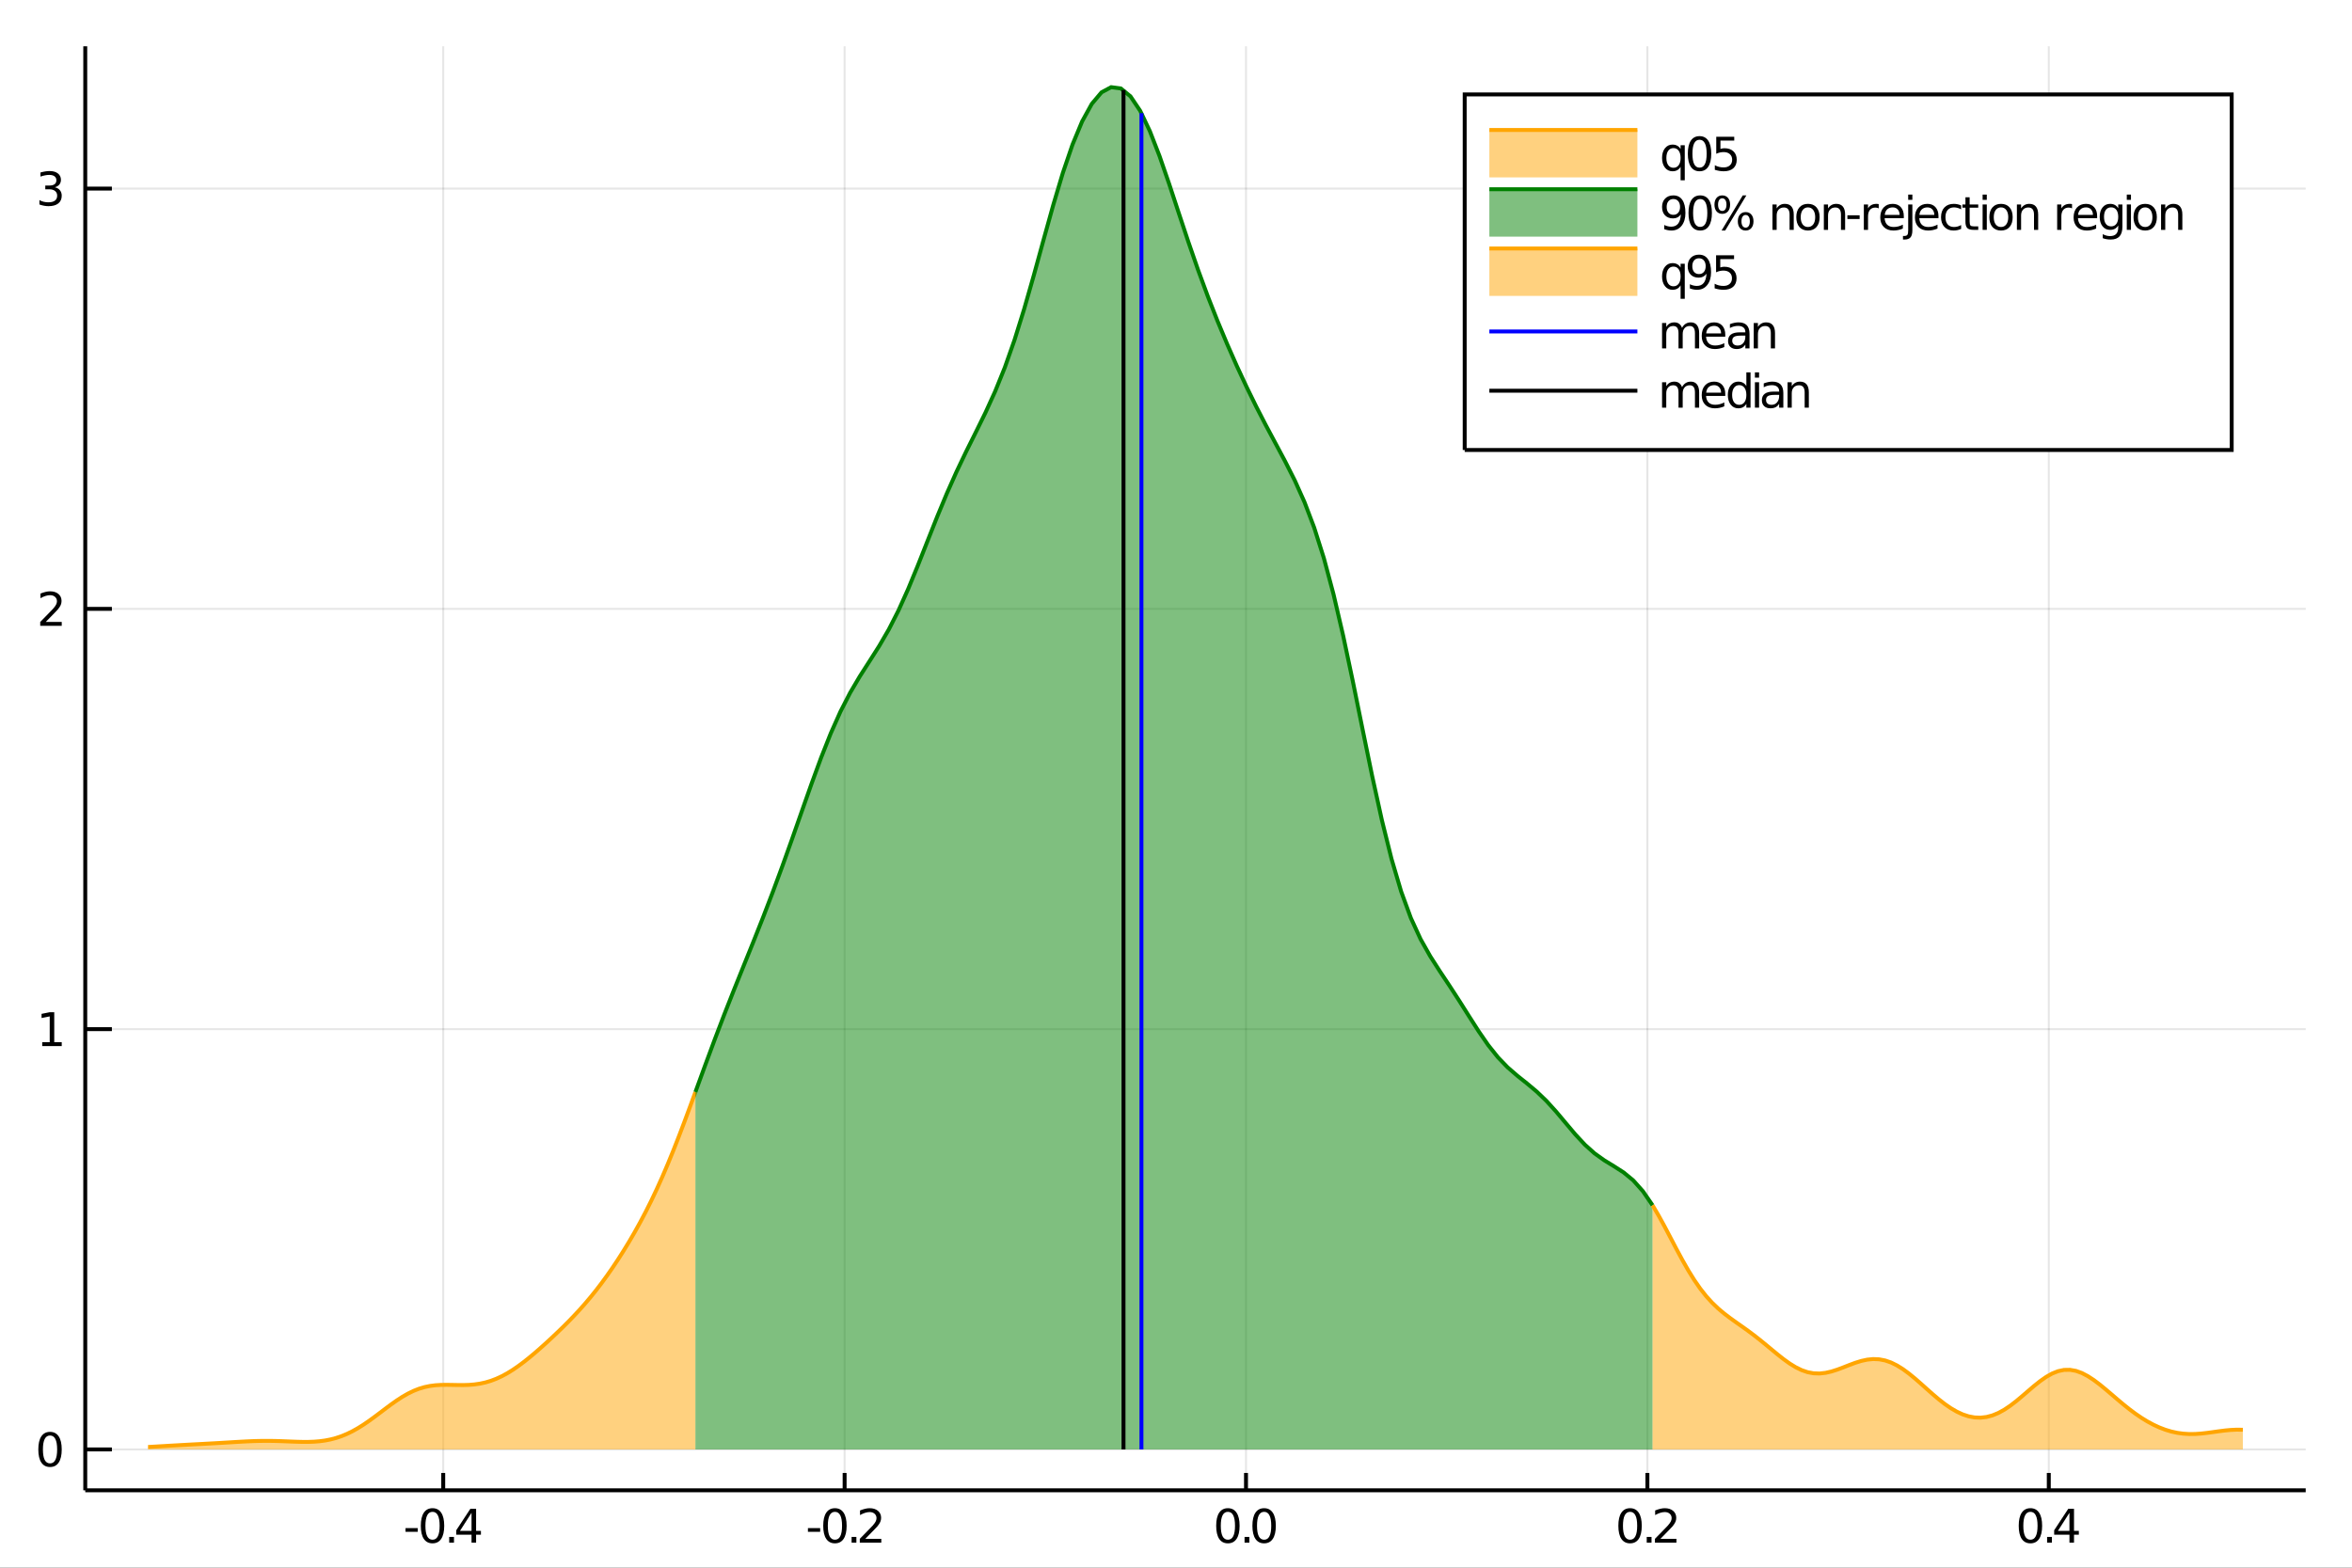 <?xml version="1.0" encoding="utf-8"?>
<svg xmlns="http://www.w3.org/2000/svg" xmlns:xlink="http://www.w3.org/1999/xlink" width="600" height="400" viewBox="0 0 2400 1600">
<rect x="0" y="0" width="2400" height="1600" fill="#333333" stroke="none"/>
<defs>
  <clipPath id="clip990">
    <rect x="0" y="0" width="2400" height="1600"/>
  </clipPath>
</defs>
<path clip-path="url(#clip990)" d="
M0 1600 L2400 1600 L2400 0 L0 0  Z
  " fill="#ffffff" fill-rule="evenodd" fill-opacity="1"/>
<defs>
  <clipPath id="clip991">
    <rect x="480" y="0" width="1681" height="1600"/>
  </clipPath>
</defs>
<path clip-path="url(#clip990)" d="
M86.992 1521.01 L2352.76 1521.01 L2352.76 47.244 L86.992 47.244  Z
  " fill="#ffffff" fill-rule="evenodd" fill-opacity="1"/>
<defs>
  <clipPath id="clip992">
    <rect x="86" y="47" width="2267" height="1475"/>
  </clipPath>
</defs>
<polyline clip-path="url(#clip992)" style="stroke:#000000; stroke-width:2; stroke-opacity:0.1; fill:none" points="
  452.273,1521.01 452.273,47.244 
  "/>
<polyline clip-path="url(#clip992)" style="stroke:#000000; stroke-width:2; stroke-opacity:0.1; fill:none" points="
  861.854,1521.01 861.854,47.244 
  "/>
<polyline clip-path="url(#clip992)" style="stroke:#000000; stroke-width:2; stroke-opacity:0.1; fill:none" points="
  1271.43,1521.01 1271.43,47.244 
  "/>
<polyline clip-path="url(#clip992)" style="stroke:#000000; stroke-width:2; stroke-opacity:0.1; fill:none" points="
  1681.02,1521.01 1681.02,47.244 
  "/>
<polyline clip-path="url(#clip992)" style="stroke:#000000; stroke-width:2; stroke-opacity:0.1; fill:none" points="
  2090.6,1521.01 2090.6,47.244 
  "/>
<polyline clip-path="url(#clip992)" style="stroke:#000000; stroke-width:2; stroke-opacity:0.1; fill:none" points="
  86.992,1479.3 2352.76,1479.3 
  "/>
<polyline clip-path="url(#clip992)" style="stroke:#000000; stroke-width:2; stroke-opacity:0.1; fill:none" points="
  86.992,1050.36 2352.76,1050.36 
  "/>
<polyline clip-path="url(#clip992)" style="stroke:#000000; stroke-width:2; stroke-opacity:0.1; fill:none" points="
  86.992,621.416 2352.76,621.416 
  "/>
<polyline clip-path="url(#clip992)" style="stroke:#000000; stroke-width:2; stroke-opacity:0.1; fill:none" points="
  86.992,192.475 2352.76,192.475 
  "/>
<polyline clip-path="url(#clip990)" style="stroke:#000000; stroke-width:4; stroke-opacity:1; fill:none" points="
  86.992,1521.01 2352.76,1521.01 
  "/>
<polyline clip-path="url(#clip990)" style="stroke:#000000; stroke-width:4; stroke-opacity:1; fill:none" points="
  86.992,1521.01 86.992,47.244 
  "/>
<polyline clip-path="url(#clip990)" style="stroke:#000000; stroke-width:4; stroke-opacity:1; fill:none" points="
  452.273,1521.01 452.273,1503.32 
  "/>
<polyline clip-path="url(#clip990)" style="stroke:#000000; stroke-width:4; stroke-opacity:1; fill:none" points="
  861.854,1521.01 861.854,1503.32 
  "/>
<polyline clip-path="url(#clip990)" style="stroke:#000000; stroke-width:4; stroke-opacity:1; fill:none" points="
  1271.43,1521.01 1271.43,1503.32 
  "/>
<polyline clip-path="url(#clip990)" style="stroke:#000000; stroke-width:4; stroke-opacity:1; fill:none" points="
  1681.02,1521.01 1681.02,1503.32 
  "/>
<polyline clip-path="url(#clip990)" style="stroke:#000000; stroke-width:4; stroke-opacity:1; fill:none" points="
  2090.6,1521.01 2090.6,1503.32 
  "/>
<polyline clip-path="url(#clip990)" style="stroke:#000000; stroke-width:4; stroke-opacity:1; fill:none" points="
  86.992,1479.3 114.181,1479.3 
  "/>
<polyline clip-path="url(#clip990)" style="stroke:#000000; stroke-width:4; stroke-opacity:1; fill:none" points="
  86.992,1050.36 114.181,1050.36 
  "/>
<polyline clip-path="url(#clip990)" style="stroke:#000000; stroke-width:4; stroke-opacity:1; fill:none" points="
  86.992,621.416 114.181,621.416 
  "/>
<polyline clip-path="url(#clip990)" style="stroke:#000000; stroke-width:4; stroke-opacity:1; fill:none" points="
  86.992,192.475 114.181,192.475 
  "/>
<path clip-path="url(#clip990)" d="M 0 0 M413.801 1559.6 L426.278 1559.6 L426.278 1563.39 L413.801 1563.39 L413.801 1559.6 Z" fill="#000000" fill-rule="evenodd" fill-opacity="1" /><path clip-path="url(#clip990)" d="M 0 0 M441.347 1543 Q437.736 1543 435.908 1546.56 Q434.102 1550.11 434.102 1557.23 Q434.102 1564.34 435.908 1567.91 Q437.736 1571.45 441.347 1571.45 Q444.982 1571.45 446.787 1567.91 Q448.616 1564.34 448.616 1557.23 Q448.616 1550.11 446.787 1546.56 Q444.982 1543 441.347 1543 M441.347 1539.29 Q447.158 1539.29 450.213 1543.9 Q453.292 1548.48 453.292 1557.23 Q453.292 1565.96 450.213 1570.57 Q447.158 1575.15 441.347 1575.15 Q435.537 1575.15 432.459 1570.57 Q429.403 1565.96 429.403 1557.23 Q429.403 1548.48 432.459 1543.9 Q435.537 1539.29 441.347 1539.29 Z" fill="#000000" fill-rule="evenodd" fill-opacity="1" /><path clip-path="url(#clip990)" d="M 0 0 M458.361 1568.6 L463.245 1568.6 L463.245 1574.48 L458.361 1574.48 L458.361 1568.6 Z" fill="#000000" fill-rule="evenodd" fill-opacity="1" /><path clip-path="url(#clip990)" d="M 0 0 M481.162 1543.99 L469.356 1562.44 L481.162 1562.44 L481.162 1543.99 M479.935 1539.92 L485.815 1539.92 L485.815 1562.44 L490.745 1562.44 L490.745 1566.33 L485.815 1566.33 L485.815 1574.48 L481.162 1574.48 L481.162 1566.33 L465.56 1566.33 L465.56 1561.82 L479.935 1539.92 Z" fill="#000000" fill-rule="evenodd" fill-opacity="1" /><path clip-path="url(#clip990)" d="M 0 0 M824.424 1559.6 L836.9 1559.6 L836.9 1563.39 L824.424 1563.39 L824.424 1559.6 Z" fill="#000000" fill-rule="evenodd" fill-opacity="1" /><path clip-path="url(#clip990)" d="M 0 0 M851.97 1543 Q848.359 1543 846.53 1546.56 Q844.725 1550.11 844.725 1557.23 Q844.725 1564.34 846.53 1567.91 Q848.359 1571.45 851.97 1571.45 Q855.604 1571.45 857.41 1567.91 Q859.238 1564.34 859.238 1557.23 Q859.238 1550.11 857.41 1546.56 Q855.604 1543 851.97 1543 M851.97 1539.29 Q857.78 1539.29 860.836 1543.9 Q863.914 1548.48 863.914 1557.23 Q863.914 1565.96 860.836 1570.57 Q857.78 1575.15 851.97 1575.15 Q846.16 1575.15 843.081 1570.57 Q840.025 1565.96 840.025 1557.23 Q840.025 1548.48 843.081 1543.9 Q846.16 1539.29 851.97 1539.29 Z" fill="#000000" fill-rule="evenodd" fill-opacity="1" /><path clip-path="url(#clip990)" d="M 0 0 M868.984 1568.6 L873.868 1568.6 L873.868 1574.48 L868.984 1574.48 L868.984 1568.6 Z" fill="#000000" fill-rule="evenodd" fill-opacity="1" /><path clip-path="url(#clip990)" d="M 0 0 M882.965 1570.54 L899.284 1570.54 L899.284 1574.48 L877.34 1574.48 L877.34 1570.54 Q880.002 1567.79 884.585 1563.16 Q889.192 1558.51 890.372 1557.17 Q892.618 1554.64 893.497 1552.91 Q894.4 1551.15 894.4 1549.46 Q894.4 1546.7 892.456 1544.97 Q890.534 1543.23 887.433 1543.23 Q885.234 1543.23 882.78 1543.99 Q880.349 1544.76 877.572 1546.31 L877.572 1541.59 Q880.396 1540.45 882.849 1539.87 Q885.303 1539.29 887.34 1539.29 Q892.71 1539.29 895.905 1541.98 Q899.099 1544.67 899.099 1549.16 Q899.099 1551.29 898.289 1553.21 Q897.502 1555.1 895.396 1557.7 Q894.817 1558.37 891.715 1561.59 Q888.613 1564.78 882.965 1570.54 Z" fill="#000000" fill-rule="evenodd" fill-opacity="1" /><path clip-path="url(#clip990)" d="M 0 0 M1252.95 1543 Q1249.34 1543 1247.51 1546.56 Q1245.71 1550.11 1245.71 1557.23 Q1245.71 1564.34 1247.51 1567.91 Q1249.34 1571.45 1252.95 1571.45 Q1256.59 1571.45 1258.39 1567.91 Q1260.22 1564.34 1260.22 1557.23 Q1260.22 1550.11 1258.39 1546.56 Q1256.59 1543 1252.95 1543 M1252.95 1539.29 Q1258.76 1539.29 1261.82 1543.9 Q1264.9 1548.48 1264.9 1557.23 Q1264.9 1565.96 1261.82 1570.57 Q1258.76 1575.15 1252.95 1575.15 Q1247.14 1575.15 1244.06 1570.57 Q1241.01 1565.96 1241.01 1557.23 Q1241.01 1548.48 1244.06 1543.9 Q1247.14 1539.29 1252.95 1539.29 Z" fill="#000000" fill-rule="evenodd" fill-opacity="1" /><path clip-path="url(#clip990)" d="M 0 0 M1269.96 1568.6 L1274.85 1568.6 L1274.85 1574.48 L1269.96 1574.48 L1269.96 1568.6 Z" fill="#000000" fill-rule="evenodd" fill-opacity="1" /><path clip-path="url(#clip990)" d="M 0 0 M1289.92 1543 Q1286.31 1543 1284.48 1546.56 Q1282.67 1550.11 1282.67 1557.23 Q1282.67 1564.34 1284.48 1567.91 Q1286.31 1571.45 1289.92 1571.45 Q1293.55 1571.45 1295.36 1567.91 Q1297.19 1564.34 1297.19 1557.23 Q1297.19 1550.11 1295.36 1546.56 Q1293.55 1543 1289.92 1543 M1289.92 1539.29 Q1295.73 1539.29 1298.78 1543.9 Q1301.86 1548.48 1301.86 1557.23 Q1301.86 1565.96 1298.78 1570.57 Q1295.73 1575.15 1289.92 1575.15 Q1284.11 1575.15 1281.03 1570.57 Q1277.97 1565.96 1277.97 1557.23 Q1277.97 1548.48 1281.03 1543.9 Q1284.11 1539.29 1289.92 1539.29 Z" fill="#000000" fill-rule="evenodd" fill-opacity="1" /><path clip-path="url(#clip990)" d="M 0 0 M1663.33 1543 Q1659.72 1543 1657.89 1546.56 Q1656.09 1550.11 1656.09 1557.23 Q1656.09 1564.34 1657.89 1567.91 Q1659.72 1571.45 1663.33 1571.45 Q1666.96 1571.45 1668.77 1567.91 Q1670.6 1564.34 1670.6 1557.23 Q1670.6 1550.11 1668.77 1546.56 Q1666.96 1543 1663.33 1543 M1663.33 1539.29 Q1669.14 1539.29 1672.2 1543.9 Q1675.27 1548.48 1675.27 1557.23 Q1675.27 1565.96 1672.2 1570.57 Q1669.14 1575.15 1663.33 1575.15 Q1657.52 1575.15 1654.44 1570.57 Q1651.39 1565.96 1651.39 1557.23 Q1651.39 1548.48 1654.44 1543.9 Q1657.52 1539.29 1663.33 1539.29 Z" fill="#000000" fill-rule="evenodd" fill-opacity="1" /><path clip-path="url(#clip990)" d="M 0 0 M1680.34 1568.6 L1685.23 1568.6 L1685.23 1574.48 L1680.34 1574.48 L1680.34 1568.6 Z" fill="#000000" fill-rule="evenodd" fill-opacity="1" /><path clip-path="url(#clip990)" d="M 0 0 M1694.33 1570.54 L1710.65 1570.54 L1710.65 1574.48 L1688.7 1574.48 L1688.7 1570.54 Q1691.36 1567.79 1695.95 1563.16 Q1700.55 1558.51 1701.73 1557.17 Q1703.98 1554.64 1704.86 1552.91 Q1705.76 1551.15 1705.76 1549.46 Q1705.76 1546.7 1703.82 1544.97 Q1701.9 1543.23 1698.79 1543.23 Q1696.59 1543.23 1694.14 1543.99 Q1691.71 1544.76 1688.93 1546.31 L1688.93 1541.59 Q1691.76 1540.45 1694.21 1539.87 Q1696.66 1539.29 1698.7 1539.29 Q1704.07 1539.29 1707.27 1541.98 Q1710.46 1544.67 1710.46 1549.16 Q1710.46 1551.29 1709.65 1553.21 Q1708.86 1555.1 1706.76 1557.7 Q1706.18 1558.37 1703.08 1561.59 Q1699.97 1564.78 1694.33 1570.54 Z" fill="#000000" fill-rule="evenodd" fill-opacity="1" /><path clip-path="url(#clip990)" d="M 0 0 M2071.87 1543 Q2068.26 1543 2066.43 1546.56 Q2064.62 1550.11 2064.62 1557.23 Q2064.62 1564.34 2066.43 1567.91 Q2068.26 1571.45 2071.87 1571.45 Q2075.5 1571.45 2077.31 1567.91 Q2079.14 1564.34 2079.14 1557.23 Q2079.14 1550.11 2077.31 1546.56 Q2075.5 1543 2071.87 1543 M2071.87 1539.29 Q2077.68 1539.29 2080.74 1543.9 Q2083.81 1548.48 2083.81 1557.23 Q2083.81 1565.96 2080.74 1570.57 Q2077.68 1575.15 2071.87 1575.15 Q2066.06 1575.15 2062.98 1570.57 Q2059.93 1565.96 2059.93 1557.23 Q2059.93 1548.48 2062.98 1543.9 Q2066.06 1539.29 2071.87 1539.29 Z" fill="#000000" fill-rule="evenodd" fill-opacity="1" /><path clip-path="url(#clip990)" d="M 0 0 M2088.88 1568.6 L2093.77 1568.6 L2093.77 1574.48 L2088.88 1574.48 L2088.88 1568.6 Z" fill="#000000" fill-rule="evenodd" fill-opacity="1" /><path clip-path="url(#clip990)" d="M 0 0 M2111.68 1543.99 L2099.88 1562.44 L2111.68 1562.44 L2111.68 1543.99 M2110.46 1539.92 L2116.34 1539.92 L2116.34 1562.44 L2121.27 1562.44 L2121.27 1566.33 L2116.34 1566.33 L2116.34 1574.48 L2111.68 1574.48 L2111.68 1566.33 L2096.08 1566.33 L2096.08 1561.82 L2110.46 1539.92 Z" fill="#000000" fill-rule="evenodd" fill-opacity="1" /><path clip-path="url(#clip990)" d="M 0 0 M51.048 1465.1 Q47.437 1465.1 45.608 1468.66 Q43.802 1472.2 43.802 1479.33 Q43.802 1486.44 45.608 1490 Q47.437 1493.55 51.048 1493.55 Q54.682 1493.55 56.487 1490 Q58.316 1486.44 58.316 1479.33 Q58.316 1472.2 56.487 1468.66 Q54.682 1465.1 51.048 1465.1 M51.048 1461.39 Q56.858 1461.39 59.913 1466 Q62.992 1470.58 62.992 1479.33 Q62.992 1488.06 59.913 1492.67 Q56.858 1497.25 51.048 1497.25 Q45.238 1497.25 42.159 1492.67 Q39.103 1488.06 39.103 1479.33 Q39.103 1470.58 42.159 1466 Q45.238 1461.39 51.048 1461.39 Z" fill="#000000" fill-rule="evenodd" fill-opacity="1" /><path clip-path="url(#clip990)" d="M 0 0 M43.085 1063.7 L50.724 1063.7 L50.724 1037.34 L42.413 1039 L42.413 1034.74 L50.677 1033.08 L55.353 1033.08 L55.353 1063.7 L62.992 1063.7 L62.992 1067.64 L43.085 1067.64 L43.085 1063.7 Z" fill="#000000" fill-rule="evenodd" fill-opacity="1" /><path clip-path="url(#clip990)" d="M 0 0 M46.673 634.761 L62.992 634.761 L62.992 638.696 L41.048 638.696 L41.048 634.761 Q43.71 632.006 48.293 627.376 Q52.9 622.724 54.08 621.381 Q56.325 618.858 57.205 617.122 Q58.108 615.363 58.108 613.673 Q58.108 610.918 56.163 609.182 Q54.242 607.446 51.14 607.446 Q48.941 607.446 46.488 608.21 Q44.057 608.974 41.279 610.525 L41.279 605.802 Q44.103 604.668 46.557 604.089 Q49.011 603.511 51.048 603.511 Q56.418 603.511 59.612 606.196 Q62.807 608.881 62.807 613.372 Q62.807 615.501 61.997 617.423 Q61.21 619.321 59.103 621.913 Q58.525 622.585 55.423 625.802 Q52.321 628.997 46.673 634.761 Z" fill="#000000" fill-rule="evenodd" fill-opacity="1" /><path clip-path="url(#clip990)" d="M 0 0 M55.862 191.121 Q59.219 191.838 61.094 194.107 Q62.992 196.375 62.992 199.709 Q62.992 204.824 59.474 207.625 Q55.955 210.426 49.474 210.426 Q47.298 210.426 44.983 209.986 Q42.691 209.57 40.238 208.713 L40.238 204.199 Q42.182 205.334 44.497 205.912 Q46.812 206.491 49.335 206.491 Q53.733 206.491 56.025 204.755 Q58.339 203.019 58.339 199.709 Q58.339 196.653 56.187 194.94 Q54.057 193.204 50.238 193.204 L46.21 193.204 L46.21 189.361 L50.423 189.361 Q53.872 189.361 55.7 187.996 Q57.529 186.607 57.529 184.014 Q57.529 181.352 55.631 179.94 Q53.756 178.505 50.238 178.505 Q48.316 178.505 46.117 178.922 Q43.918 179.338 41.279 180.218 L41.279 176.051 Q43.941 175.311 46.256 174.94 Q48.594 174.57 50.654 174.57 Q55.978 174.57 59.08 177 Q62.182 179.408 62.182 183.528 Q62.182 186.399 60.538 188.389 Q58.895 190.357 55.862 191.121 Z" fill="#000000" fill-rule="evenodd" fill-opacity="1" /><path clip-path="url(#clip992)" d="
M151.118 1476.8 L156.759 1476.48 L162.4 1476.15 L168.042 1475.82 L173.683 1475.48 L179.324 1475.16 L184.965 1474.84 L190.607 1474.53 L196.248 1474.22 L201.889 1473.93 
  L207.531 1473.63 L213.172 1473.32 L218.813 1473.01 L224.455 1472.69 L230.096 1472.35 L235.737 1472.01 L241.379 1471.67 L247.02 1471.35 L252.661 1471.06 L258.303 1470.82 
  L263.944 1470.66 L269.585 1470.58 L275.227 1470.58 L280.868 1470.68 L286.509 1470.84 L292.151 1471.06 L297.792 1471.29 L303.433 1471.49 L309.075 1471.62 L314.716 1471.61 
  L320.357 1471.41 L325.999 1470.96 L331.64 1470.21 L337.281 1469.11 L342.923 1467.63 L348.564 1465.72 L354.205 1463.38 L359.847 1460.61 L365.488 1457.43 L371.129 1453.88 
  L376.771 1450.01 L382.412 1445.9 L388.053 1441.66 L393.695 1437.39 L399.336 1433.2 L404.977 1429.23 L410.619 1425.57 L416.26 1422.34 L421.901 1419.58 L427.543 1417.36 
  L433.184 1415.68 L438.825 1414.51 L444.467 1413.79 L450.108 1413.45 L455.749 1413.38 L461.391 1413.46 L467.032 1413.57 L472.673 1413.6 L478.315 1413.44 L483.956 1412.99 
  L489.597 1412.18 L495.239 1410.96 L500.88 1409.29 L506.521 1407.14 L512.163 1404.52 L517.804 1401.45 L523.445 1397.96 L529.087 1394.07 L534.728 1389.86 L540.369 1385.36 
  L546.011 1380.63 L551.652 1375.71 L557.293 1370.64 L562.935 1365.43 L568.576 1360.1 L574.217 1354.64 L579.859 1349.01 L585.5 1343.18 L591.141 1337.12 L596.783 1330.77 
  L602.424 1324.11 L608.065 1317.11 L613.707 1309.75 L619.348 1302.02 L624.989 1293.93 L630.631 1285.47 L636.272 1276.62 L641.913 1267.38 L647.555 1257.71 L653.196 1247.56 
  L658.837 1236.89 L664.479 1225.64 L670.12 1213.77 L675.761 1201.26 L681.403 1188.08 L687.044 1174.28 L692.685 1159.92 L698.327 1145.08 L703.968 1129.9 L709.609 1114.49 
  L709.609 1479.3 L703.968 1479.3 L698.327 1479.3 L692.685 1479.3 L687.044 1479.3 L681.403 1479.3 L675.761 1479.3 L670.12 1479.3 L664.479 1479.3 L658.837 1479.3 
  L653.196 1479.3 L647.555 1479.3 L641.913 1479.3 L636.272 1479.3 L630.631 1479.3 L624.989 1479.3 L619.348 1479.3 L613.707 1479.3 L608.065 1479.3 L602.424 1479.3 
  L596.783 1479.3 L591.141 1479.3 L585.5 1479.3 L579.859 1479.3 L574.217 1479.3 L568.576 1479.3 L562.935 1479.3 L557.293 1479.3 L551.652 1479.3 L546.011 1479.3 
  L540.369 1479.3 L534.728 1479.3 L529.087 1479.3 L523.445 1479.3 L517.804 1479.3 L512.163 1479.3 L506.521 1479.3 L500.88 1479.3 L495.239 1479.3 L489.597 1479.3 
  L483.956 1479.3 L478.315 1479.3 L472.673 1479.3 L467.032 1479.3 L461.391 1479.3 L455.749 1479.3 L450.108 1479.3 L444.467 1479.3 L438.825 1479.3 L433.184 1479.3 
  L427.543 1479.3 L421.901 1479.3 L416.26 1479.3 L410.619 1479.3 L404.977 1479.3 L399.336 1479.3 L393.695 1479.3 L388.053 1479.3 L382.412 1479.3 L376.771 1479.3 
  L371.129 1479.3 L365.488 1479.3 L359.847 1479.3 L354.205 1479.3 L348.564 1479.3 L342.923 1479.3 L337.281 1479.3 L331.64 1479.3 L325.999 1479.3 L320.357 1479.3 
  L314.716 1479.3 L309.075 1479.3 L303.433 1479.3 L297.792 1479.3 L292.151 1479.3 L286.509 1479.3 L280.868 1479.3 L275.227 1479.3 L269.585 1479.3 L263.944 1479.3 
  L258.303 1479.3 L252.661 1479.3 L247.02 1479.3 L241.379 1479.3 L235.737 1479.3 L230.096 1479.3 L224.455 1479.3 L218.813 1479.3 L213.172 1479.3 L207.531 1479.3 
  L201.889 1479.3 L196.248 1479.3 L190.607 1479.3 L184.965 1479.3 L179.324 1479.3 L173.683 1479.3 L168.042 1479.3 L162.4 1479.3 L156.759 1479.3 L151.118 1479.3 
   Z
  " fill="#ffa500" fill-rule="evenodd" fill-opacity="0.5"/>
<polyline clip-path="url(#clip992)" style="stroke:#ffa500; stroke-width:4; stroke-opacity:1; fill:none" points="
  151.118,1476.8 156.759,1476.48 162.4,1476.15 168.042,1475.82 173.683,1475.48 179.324,1475.16 184.965,1474.84 190.607,1474.53 196.248,1474.22 201.889,1473.93 
  207.531,1473.63 213.172,1473.32 218.813,1473.01 224.455,1472.69 230.096,1472.35 235.737,1472.01 241.379,1471.67 247.02,1471.35 252.661,1471.06 258.303,1470.82 
  263.944,1470.66 269.585,1470.58 275.227,1470.58 280.868,1470.68 286.509,1470.84 292.151,1471.06 297.792,1471.29 303.433,1471.49 309.075,1471.62 314.716,1471.61 
  320.357,1471.41 325.999,1470.96 331.64,1470.21 337.281,1469.11 342.923,1467.63 348.564,1465.72 354.205,1463.38 359.847,1460.61 365.488,1457.43 371.129,1453.88 
  376.771,1450.01 382.412,1445.9 388.053,1441.66 393.695,1437.39 399.336,1433.2 404.977,1429.23 410.619,1425.57 416.26,1422.34 421.901,1419.58 427.543,1417.36 
  433.184,1415.68 438.825,1414.51 444.467,1413.79 450.108,1413.45 455.749,1413.38 461.391,1413.46 467.032,1413.57 472.673,1413.6 478.315,1413.44 483.956,1412.99 
  489.597,1412.18 495.239,1410.96 500.88,1409.29 506.521,1407.14 512.163,1404.52 517.804,1401.45 523.445,1397.96 529.087,1394.07 534.728,1389.86 540.369,1385.36 
  546.011,1380.63 551.652,1375.71 557.293,1370.64 562.935,1365.43 568.576,1360.1 574.217,1354.64 579.859,1349.01 585.5,1343.18 591.141,1337.12 596.783,1330.77 
  602.424,1324.11 608.065,1317.11 613.707,1309.75 619.348,1302.02 624.989,1293.93 630.631,1285.47 636.272,1276.62 641.913,1267.38 647.555,1257.71 653.196,1247.56 
  658.837,1236.89 664.479,1225.64 670.12,1213.77 675.761,1201.26 681.403,1188.08 687.044,1174.28 692.685,1159.92 698.327,1145.08 703.968,1129.9 709.609,1114.49 
  
  "/>
<path clip-path="url(#clip992)" d="
M709.609 1114.49 L719.475 1087.46 L729.34 1060.84 L739.206 1035 L749.072 1009.98 L758.937 985.486 L768.803 961.048 L778.669 936.172 L788.534 910.482 L798.4 883.801 
  L808.266 856.217 L818.131 828.112 L827.997 800.165 L837.862 773.284 L847.728 748.419 L857.594 726.287 L867.459 707.09 L877.325 690.346 L887.191 674.948 L897.056 659.447 
  L906.922 642.471 L916.788 623.129 L926.653 601.234 L936.519 577.303 L946.385 552.341 L956.25 527.502 L966.116 503.747 L975.981 481.587 L985.847 460.944 L995.713 441.158 
  L1005.58 421.116 L1015.44 399.494 L1025.31 375.081 L1035.18 347.103 L1045.04 315.489 L1054.91 280.984 L1064.77 245.054 L1074.64 209.602 L1084.5 176.579 L1094.37 147.627 
  L1104.23 123.881 L1114.1 105.985 L1123.97 94.268 L1133.83 88.954 L1143.7 90.266 L1153.56 98.347 L1163.43 113.052 L1173.29 133.738 L1183.16 159.189 L1193.03 187.749 
  L1202.89 217.639 L1212.76 247.32 L1222.62 275.764 L1232.49 302.521 L1242.35 327.592 L1252.22 351.197 L1262.08 373.552 L1271.95 394.772 L1281.82 414.896 L1291.68 434.026 
  L1301.55 452.487 L1311.41 470.957 L1321.28 490.511 L1331.14 512.531 L1341.01 538.492 L1350.88 569.619 L1360.74 606.527 L1370.61 648.92 L1380.47 695.499 L1390.34 744.111 
  L1400.2 792.136 L1410.07 837.002 L1419.94 876.675 L1429.8 910.026 L1439.67 936.975 L1449.53 958.415 L1459.4 975.921 L1469.26 991.31 L1479.13 1006.14 L1488.99 1021.33 
  L1498.86 1036.95 L1508.73 1052.38 L1518.59 1066.67 L1528.46 1079.04 L1538.32 1089.28 L1548.19 1097.84 L1558.05 1105.7 L1567.92 1113.96 L1577.79 1123.42 L1587.65 1134.25 
  L1597.52 1145.99 L1607.38 1157.69 L1617.25 1168.31 L1627.11 1177.16 L1636.98 1184.21 L1646.84 1190.24 L1656.71 1196.57 L1666.58 1204.71 L1676.44 1215.79 L1686.31 1230.17 
  L1686.31 1479.3 L1676.44 1479.3 L1666.58 1479.3 L1656.71 1479.3 L1646.84 1479.3 L1636.98 1479.3 L1627.11 1479.3 L1617.25 1479.3 L1607.38 1479.3 L1597.52 1479.3 
  L1587.65 1479.3 L1577.79 1479.3 L1567.92 1479.3 L1558.05 1479.3 L1548.19 1479.3 L1538.32 1479.3 L1528.46 1479.3 L1518.59 1479.3 L1508.73 1479.3 L1498.86 1479.3 
  L1488.99 1479.3 L1479.13 1479.3 L1469.26 1479.3 L1459.4 1479.3 L1449.53 1479.3 L1439.67 1479.3 L1429.8 1479.3 L1419.94 1479.3 L1410.07 1479.3 L1400.2 1479.3 
  L1390.34 1479.3 L1380.47 1479.3 L1370.61 1479.3 L1360.74 1479.3 L1350.88 1479.3 L1341.01 1479.3 L1331.14 1479.3 L1321.28 1479.3 L1311.41 1479.3 L1301.55 1479.3 
  L1291.68 1479.3 L1281.82 1479.3 L1271.95 1479.3 L1262.08 1479.3 L1252.22 1479.3 L1242.35 1479.3 L1232.49 1479.3 L1222.62 1479.3 L1212.76 1479.3 L1202.89 1479.3 
  L1193.03 1479.3 L1183.16 1479.3 L1173.29 1479.3 L1163.43 1479.3 L1153.56 1479.3 L1143.7 1479.3 L1133.83 1479.3 L1123.97 1479.3 L1114.1 1479.3 L1104.23 1479.3 
  L1094.37 1479.3 L1084.5 1479.3 L1074.64 1479.3 L1064.77 1479.3 L1054.91 1479.3 L1045.04 1479.3 L1035.18 1479.3 L1025.31 1479.3 L1015.44 1479.3 L1005.58 1479.3 
  L995.713 1479.3 L985.847 1479.3 L975.981 1479.3 L966.116 1479.3 L956.25 1479.3 L946.385 1479.3 L936.519 1479.3 L926.653 1479.3 L916.788 1479.3 L906.922 1479.3 
  L897.056 1479.3 L887.191 1479.3 L877.325 1479.3 L867.459 1479.3 L857.594 1479.3 L847.728 1479.3 L837.862 1479.3 L827.997 1479.3 L818.131 1479.3 L808.266 1479.3 
  L798.4 1479.3 L788.534 1479.3 L778.669 1479.3 L768.803 1479.3 L758.937 1479.3 L749.072 1479.3 L739.206 1479.3 L729.34 1479.3 L719.475 1479.3 L709.609 1479.3 
   Z
  " fill="#008000" fill-rule="evenodd" fill-opacity="0.5"/>
<polyline clip-path="url(#clip992)" style="stroke:#008000; stroke-width:4; stroke-opacity:1; fill:none" points="
  709.609,1114.49 719.475,1087.46 729.34,1060.84 739.206,1035 749.072,1009.98 758.937,985.486 768.803,961.048 778.669,936.172 788.534,910.482 798.4,883.801 
  808.266,856.217 818.131,828.112 827.997,800.165 837.862,773.284 847.728,748.419 857.594,726.287 867.459,707.09 877.325,690.346 887.191,674.948 897.056,659.447 
  906.922,642.471 916.788,623.129 926.653,601.234 936.519,577.303 946.385,552.341 956.25,527.502 966.116,503.747 975.981,481.587 985.847,460.944 995.713,441.158 
  1005.58,421.116 1015.44,399.494 1025.31,375.081 1035.18,347.103 1045.04,315.489 1054.91,280.984 1064.77,245.054 1074.64,209.602 1084.5,176.579 1094.37,147.627 
  1104.23,123.881 1114.1,105.985 1123.97,94.268 1133.83,88.954 1143.7,90.266 1153.56,98.347 1163.43,113.052 1173.29,133.738 1183.16,159.189 1193.03,187.749 
  1202.89,217.639 1212.76,247.32 1222.62,275.764 1232.49,302.521 1242.35,327.592 1252.22,351.197 1262.08,373.552 1271.95,394.772 1281.82,414.896 1291.68,434.026 
  1301.55,452.487 1311.41,470.957 1321.28,490.511 1331.14,512.531 1341.01,538.492 1350.88,569.619 1360.74,606.527 1370.61,648.92 1380.47,695.499 1390.34,744.111 
  1400.2,792.136 1410.07,837.002 1419.94,876.675 1429.8,910.026 1439.67,936.975 1449.53,958.415 1459.4,975.921 1469.26,991.31 1479.13,1006.14 1488.99,1021.33 
  1498.86,1036.95 1508.73,1052.38 1518.59,1066.67 1528.46,1079.04 1538.32,1089.28 1548.19,1097.84 1558.05,1105.7 1567.92,1113.96 1577.79,1123.42 1587.65,1134.25 
  1597.52,1145.99 1607.38,1157.69 1617.25,1168.31 1627.11,1177.16 1636.98,1184.21 1646.84,1190.24 1656.71,1196.57 1666.58,1204.71 1676.44,1215.79 1686.31,1230.17 
  
  "/>
<path clip-path="url(#clip992)" d="
M1686.31 1230.17 L1692.39 1240.49 L1698.48 1251.6 L1704.56 1263.14 L1710.64 1274.75 L1716.73 1286.04 L1722.81 1296.7 L1728.9 1306.48 L1734.98 1315.25 L1741.06 1322.95 
  L1747.15 1329.65 L1753.23 1335.46 L1759.32 1340.58 L1765.4 1345.2 L1771.48 1349.56 L1777.57 1353.84 L1783.65 1358.19 L1789.74 1362.74 L1795.82 1367.5 L1801.9 1372.46 
  L1807.99 1377.51 L1814.07 1382.52 L1820.16 1387.3 L1826.24 1391.65 L1832.33 1395.4 L1838.41 1398.37 L1844.49 1400.46 L1850.58 1401.6 L1856.66 1401.81 L1862.75 1401.15 
  L1868.83 1399.76 L1874.91 1397.81 L1881 1395.53 L1887.08 1393.14 L1893.17 1390.88 L1899.25 1388.99 L1905.33 1387.67 L1911.42 1387.07 L1917.5 1387.33 L1923.59 1388.5 
  L1929.67 1390.6 L1935.75 1393.6 L1941.84 1397.41 L1947.92 1401.88 L1954.01 1406.87 L1960.09 1412.18 L1966.17 1417.62 L1972.26 1423.01 L1978.34 1428.16 L1984.43 1432.91 
  L1990.51 1437.12 L1996.6 1440.68 L2002.68 1443.51 L2008.76 1445.52 L2014.85 1446.66 L2020.93 1446.89 L2027.02 1446.2 L2033.1 1444.58 L2039.18 1442.07 L2045.27 1438.72 
  L2051.35 1434.63 L2057.44 1429.96 L2063.52 1424.88 L2069.6 1419.63 L2075.69 1414.44 L2081.77 1409.59 L2087.86 1405.33 L2093.94 1401.89 L2100.02 1399.45 L2106.11 1398.15 
  L2112.19 1398.05 L2118.28 1399.13 L2124.36 1401.32 L2130.44 1404.5 L2136.53 1408.48 L2142.61 1413.06 L2148.7 1418.05 L2154.78 1423.23 L2160.87 1428.44 L2166.95 1433.53 
  L2173.03 1438.39 L2179.12 1442.92 L2185.2 1447.07 L2191.29 1450.8 L2197.37 1454.08 L2203.45 1456.89 L2209.54 1459.21 L2215.62 1461.04 L2221.71 1462.37 L2227.79 1463.21 
  L2233.87 1463.58 L2239.96 1463.52 L2246.04 1463.11 L2252.13 1462.43 L2258.21 1461.6 L2264.29 1460.74 L2270.38 1459.97 L2276.46 1459.4 L2282.55 1459.13 L2288.63 1459.22 
  L2288.63 1479.3 L2282.55 1479.3 L2276.46 1479.3 L2270.38 1479.3 L2264.29 1479.3 L2258.21 1479.3 L2252.13 1479.3 L2246.04 1479.3 L2239.96 1479.3 L2233.87 1479.3 
  L2227.79 1479.3 L2221.71 1479.3 L2215.62 1479.3 L2209.54 1479.3 L2203.45 1479.3 L2197.37 1479.3 L2191.29 1479.3 L2185.2 1479.3 L2179.12 1479.3 L2173.03 1479.3 
  L2166.95 1479.3 L2160.87 1479.3 L2154.78 1479.3 L2148.7 1479.3 L2142.61 1479.3 L2136.53 1479.3 L2130.44 1479.3 L2124.36 1479.3 L2118.28 1479.3 L2112.19 1479.3 
  L2106.11 1479.3 L2100.02 1479.3 L2093.94 1479.3 L2087.86 1479.3 L2081.77 1479.3 L2075.69 1479.3 L2069.6 1479.3 L2063.52 1479.3 L2057.44 1479.3 L2051.35 1479.3 
  L2045.27 1479.3 L2039.18 1479.3 L2033.1 1479.3 L2027.02 1479.3 L2020.93 1479.3 L2014.85 1479.3 L2008.76 1479.3 L2002.68 1479.3 L1996.6 1479.3 L1990.51 1479.3 
  L1984.43 1479.3 L1978.34 1479.3 L1972.26 1479.3 L1966.17 1479.3 L1960.09 1479.3 L1954.01 1479.3 L1947.92 1479.3 L1941.84 1479.3 L1935.75 1479.3 L1929.67 1479.3 
  L1923.59 1479.3 L1917.5 1479.3 L1911.42 1479.3 L1905.33 1479.3 L1899.25 1479.3 L1893.17 1479.3 L1887.08 1479.3 L1881 1479.3 L1874.91 1479.3 L1868.83 1479.3 
  L1862.75 1479.3 L1856.66 1479.3 L1850.58 1479.3 L1844.49 1479.3 L1838.41 1479.3 L1832.33 1479.3 L1826.24 1479.3 L1820.16 1479.3 L1814.07 1479.3 L1807.99 1479.3 
  L1801.9 1479.3 L1795.82 1479.3 L1789.74 1479.3 L1783.65 1479.3 L1777.57 1479.3 L1771.48 1479.3 L1765.4 1479.3 L1759.32 1479.3 L1753.23 1479.3 L1747.15 1479.3 
  L1741.06 1479.3 L1734.98 1479.3 L1728.9 1479.3 L1722.81 1479.3 L1716.73 1479.3 L1710.64 1479.3 L1704.56 1479.3 L1698.48 1479.3 L1692.39 1479.3 L1686.31 1479.3 
   Z
  " fill="#ffa500" fill-rule="evenodd" fill-opacity="0.5"/>
<polyline clip-path="url(#clip992)" style="stroke:#ffa500; stroke-width:4; stroke-opacity:1; fill:none" points="
  1686.31,1230.17 1692.39,1240.49 1698.48,1251.6 1704.56,1263.14 1710.64,1274.75 1716.73,1286.04 1722.81,1296.7 1728.9,1306.48 1734.98,1315.25 1741.06,1322.95 
  1747.15,1329.65 1753.23,1335.46 1759.32,1340.58 1765.4,1345.2 1771.48,1349.56 1777.57,1353.84 1783.65,1358.19 1789.74,1362.74 1795.82,1367.5 1801.9,1372.46 
  1807.99,1377.51 1814.07,1382.52 1820.16,1387.3 1826.24,1391.65 1832.33,1395.4 1838.41,1398.37 1844.49,1400.46 1850.58,1401.6 1856.66,1401.81 1862.75,1401.15 
  1868.83,1399.76 1874.91,1397.81 1881,1395.53 1887.08,1393.14 1893.17,1390.88 1899.25,1388.99 1905.33,1387.67 1911.42,1387.07 1917.5,1387.33 1923.59,1388.5 
  1929.67,1390.6 1935.75,1393.6 1941.84,1397.41 1947.92,1401.88 1954.01,1406.87 1960.09,1412.18 1966.17,1417.62 1972.26,1423.01 1978.34,1428.16 1984.43,1432.91 
  1990.51,1437.12 1996.6,1440.68 2002.68,1443.51 2008.76,1445.52 2014.85,1446.66 2020.93,1446.89 2027.02,1446.2 2033.1,1444.58 2039.18,1442.07 2045.27,1438.72 
  2051.35,1434.63 2057.44,1429.96 2063.52,1424.88 2069.6,1419.63 2075.69,1414.44 2081.77,1409.59 2087.86,1405.33 2093.94,1401.89 2100.02,1399.45 2106.11,1398.15 
  2112.19,1398.05 2118.28,1399.13 2124.36,1401.32 2130.44,1404.5 2136.53,1408.48 2142.61,1413.06 2148.7,1418.05 2154.78,1423.23 2160.87,1428.44 2166.95,1433.53 
  2173.03,1438.39 2179.12,1442.92 2185.2,1447.07 2191.29,1450.8 2197.37,1454.08 2203.45,1456.89 2209.54,1459.21 2215.62,1461.04 2221.71,1462.37 2227.79,1463.21 
  2233.87,1463.58 2239.96,1463.52 2246.04,1463.11 2252.13,1462.43 2258.21,1461.6 2264.29,1460.74 2270.38,1459.97 2276.46,1459.4 2282.55,1459.13 2288.63,1459.22 
  
  "/>
<polyline clip-path="url(#clip992)" style="stroke:#0000ff; stroke-width:4; stroke-opacity:1; fill:none" points="
  1164.74,1479.3 1164.74,115.47 
  "/>
<polyline clip-path="url(#clip992)" style="stroke:#000000; stroke-width:4; stroke-opacity:1; fill:none" points="
  1146.44,1479.3 1146.44,91.835 
  "/>
<path clip-path="url(#clip990)" d="
M1494.58 459.25 L2277.23 459.25 L2277.23 96.37 L1494.58 96.37  Z
  " fill="#ffffff" fill-rule="evenodd" fill-opacity="1"/>
<polyline clip-path="url(#clip990)" style="stroke:#000000; stroke-width:4; stroke-opacity:1; fill:none" points="
  1494.58,459.25 2277.23,459.25 2277.23,96.37 1494.58,96.37 1494.58,459.25 
  "/>
<path clip-path="url(#clip990)" d="
M1519.75 181.042 L1670.81 181.042 L1670.81 132.658 L1519.75 132.658 L1519.75 181.042  Z
  " fill="#ffa500" fill-rule="evenodd" fill-opacity="0.5"/>
<polyline clip-path="url(#clip990)" style="stroke:#ffa500; stroke-width:4; stroke-opacity:1; fill:none" points="
  1519.75,132.658 1670.81,132.658 
  "/>
<path clip-path="url(#clip990)" d="M 0 0 M1700.38 161.19 Q1700.38 165.889 1702.3 168.574 Q1704.24 171.236 1707.62 171.236 Q1711 171.236 1712.95 168.574 Q1714.89 165.889 1714.89 161.19 Q1714.89 156.491 1712.95 153.829 Q1711 151.144 1707.62 151.144 Q1704.24 151.144 1702.3 153.829 Q1700.38 156.491 1700.38 161.19 M1714.89 170.241 Q1713.55 172.555 1711.49 173.69 Q1709.45 174.801 1706.58 174.801 Q1701.88 174.801 1698.92 171.051 Q1695.98 167.301 1695.98 161.19 Q1695.98 155.079 1698.92 151.329 Q1701.88 147.579 1706.58 147.579 Q1709.45 147.579 1711.49 148.713 Q1713.55 149.824 1714.89 152.139 L1714.89 148.204 L1719.15 148.204 L1719.15 183.991 L1714.89 183.991 L1714.89 170.241 Z" fill="#000000" fill-rule="evenodd" fill-opacity="1" /><path clip-path="url(#clip990)" d="M 0 0 M1734.22 142.648 Q1730.61 142.648 1728.78 146.213 Q1726.98 149.755 1726.98 156.884 Q1726.98 163.991 1728.78 167.556 Q1730.61 171.097 1734.22 171.097 Q1737.85 171.097 1739.66 167.556 Q1741.49 163.991 1741.49 156.884 Q1741.49 149.755 1739.66 146.213 Q1737.85 142.648 1734.22 142.648 M1734.22 138.945 Q1740.03 138.945 1743.09 143.551 Q1746.17 148.134 1746.17 156.884 Q1746.17 165.611 1743.09 170.218 Q1740.03 174.801 1734.22 174.801 Q1728.41 174.801 1725.33 170.218 Q1722.28 165.611 1722.28 156.884 Q1722.28 148.134 1725.33 143.551 Q1728.41 138.945 1734.22 138.945 Z" fill="#000000" fill-rule="evenodd" fill-opacity="1" /><path clip-path="url(#clip990)" d="M 0 0 M1751.28 139.57 L1769.64 139.57 L1769.64 143.505 L1755.56 143.505 L1755.56 151.977 Q1756.58 151.63 1757.6 151.468 Q1758.62 151.282 1759.64 151.282 Q1765.42 151.282 1768.8 154.454 Q1772.18 157.625 1772.18 163.042 Q1772.18 168.62 1768.71 171.722 Q1765.24 174.801 1758.92 174.801 Q1756.74 174.801 1754.48 174.43 Q1752.23 174.06 1749.82 173.319 L1749.82 168.62 Q1751.91 169.755 1754.13 170.31 Q1756.35 170.866 1758.83 170.866 Q1762.83 170.866 1765.17 168.759 Q1767.51 166.653 1767.51 163.042 Q1767.51 159.431 1765.17 157.324 Q1762.83 155.218 1758.83 155.218 Q1756.95 155.218 1755.08 155.634 Q1753.23 156.051 1751.28 156.931 L1751.28 139.57 Z" fill="#000000" fill-rule="evenodd" fill-opacity="1" /><path clip-path="url(#clip990)" d="
M1519.75 241.522 L1670.81 241.522 L1670.81 193.138 L1519.75 193.138 L1519.75 241.522  Z
  " fill="#008000" fill-rule="evenodd" fill-opacity="0.5"/>
<polyline clip-path="url(#clip990)" style="stroke:#008000; stroke-width:4; stroke-opacity:1; fill:none" points="
  1519.75,193.138 1670.81,193.138 
  "/>
<path clip-path="url(#clip990)" d="M 0 0 M1698.2 233.892 L1698.2 229.633 Q1699.96 230.466 1701.77 230.906 Q1703.57 231.346 1705.31 231.346 Q1709.94 231.346 1712.37 228.244 Q1714.82 225.119 1715.17 218.776 Q1713.83 220.767 1711.77 221.832 Q1709.71 222.897 1707.21 222.897 Q1702.02 222.897 1698.99 219.772 Q1695.98 216.624 1695.98 211.184 Q1695.98 205.86 1699.13 202.642 Q1702.28 199.425 1707.51 199.425 Q1713.5 199.425 1716.65 204.031 Q1719.82 208.614 1719.82 217.364 Q1719.82 225.536 1715.93 230.42 Q1712.07 235.281 1705.52 235.281 Q1703.76 235.281 1701.95 234.934 Q1700.15 234.586 1698.2 233.892 M1707.51 219.239 Q1710.66 219.239 1712.48 217.086 Q1714.34 214.934 1714.34 211.184 Q1714.34 207.457 1712.48 205.304 Q1710.66 203.128 1707.51 203.128 Q1704.36 203.128 1702.51 205.304 Q1700.68 207.457 1700.68 211.184 Q1700.68 214.934 1702.51 217.086 Q1704.36 219.239 1707.51 219.239 Z" fill="#000000" fill-rule="evenodd" fill-opacity="1" /><path clip-path="url(#clip990)" d="M 0 0 M1734.89 203.128 Q1731.28 203.128 1729.45 206.693 Q1727.65 210.235 1727.65 217.364 Q1727.65 224.471 1729.45 228.036 Q1731.28 231.577 1734.89 231.577 Q1738.53 231.577 1740.33 228.036 Q1742.16 224.471 1742.16 217.364 Q1742.16 210.235 1740.33 206.693 Q1738.53 203.128 1734.89 203.128 M1734.89 199.425 Q1740.7 199.425 1743.76 204.031 Q1746.84 208.614 1746.84 217.364 Q1746.84 226.091 1743.76 230.698 Q1740.7 235.281 1734.89 235.281 Q1729.08 235.281 1726 230.698 Q1722.95 226.091 1722.95 217.364 Q1722.95 208.614 1726 204.031 Q1729.08 199.425 1734.89 199.425 Z" fill="#000000" fill-rule="evenodd" fill-opacity="1" /><path clip-path="url(#clip990)" d="M 0 0 M1781.3 219.401 Q1779.29 219.401 1778.13 221.114 Q1777 222.827 1777 225.883 Q1777 228.892 1778.13 230.628 Q1779.29 232.341 1781.3 232.341 Q1783.27 232.341 1784.41 230.628 Q1785.56 228.892 1785.56 225.883 Q1785.56 222.85 1784.41 221.137 Q1783.27 219.401 1781.3 219.401 M1781.3 216.462 Q1784.96 216.462 1787.11 219.008 Q1789.27 221.554 1789.27 225.883 Q1789.27 230.211 1787.09 232.758 Q1784.94 235.281 1781.3 235.281 Q1777.6 235.281 1775.45 232.758 Q1773.29 230.211 1773.29 225.883 Q1773.29 221.531 1775.45 219.008 Q1777.62 216.462 1781.3 216.462 M1757.42 202.364 Q1755.42 202.364 1754.27 204.1 Q1753.13 205.813 1753.13 208.823 Q1753.13 211.878 1754.27 213.591 Q1755.4 215.304 1757.42 215.304 Q1759.43 215.304 1760.56 213.591 Q1761.72 211.878 1761.72 208.823 Q1761.72 205.837 1760.56 204.1 Q1759.41 202.364 1757.42 202.364 M1778.32 199.425 L1782.02 199.425 L1760.4 235.281 L1756.7 235.281 L1778.32 199.425 M1757.42 199.425 Q1761.07 199.425 1763.25 201.971 Q1765.42 204.494 1765.42 208.823 Q1765.42 213.198 1763.25 215.721 Q1761.1 218.244 1757.42 218.244 Q1753.73 218.244 1751.58 215.721 Q1749.45 213.174 1749.45 208.823 Q1749.45 204.517 1751.6 201.971 Q1753.76 199.425 1757.42 199.425 Z" fill="#000000" fill-rule="evenodd" fill-opacity="1" /><path clip-path="url(#clip990)" d="M 0 0 M1830.35 218.961 L1830.35 234.61 L1826.1 234.61 L1826.1 219.1 Q1826.1 215.42 1824.66 213.591 Q1823.22 211.762 1820.35 211.762 Q1816.91 211.762 1814.91 213.962 Q1812.92 216.161 1812.92 219.957 L1812.92 234.61 L1808.64 234.61 L1808.64 208.684 L1812.92 208.684 L1812.92 212.712 Q1814.45 210.374 1816.51 209.216 Q1818.6 208.059 1821.3 208.059 Q1825.77 208.059 1828.06 210.837 Q1830.35 213.591 1830.35 218.961 Z" fill="#000000" fill-rule="evenodd" fill-opacity="1" /><path clip-path="url(#clip990)" d="M 0 0 M1844.87 211.67 Q1841.44 211.67 1839.45 214.355 Q1837.46 217.017 1837.46 221.67 Q1837.46 226.323 1839.43 229.008 Q1841.42 231.67 1844.87 231.67 Q1848.27 231.67 1850.26 228.985 Q1852.25 226.299 1852.25 221.67 Q1852.25 217.063 1850.26 214.378 Q1848.27 211.67 1844.87 211.67 M1844.87 208.059 Q1850.42 208.059 1853.6 211.67 Q1856.77 215.281 1856.77 221.67 Q1856.77 228.036 1853.6 231.67 Q1850.42 235.281 1844.87 235.281 Q1839.29 235.281 1836.12 231.67 Q1832.97 228.036 1832.97 221.67 Q1832.97 215.281 1836.12 211.67 Q1839.29 208.059 1844.87 208.059 Z" fill="#000000" fill-rule="evenodd" fill-opacity="1" /><path clip-path="url(#clip990)" d="M 0 0 M1882.78 218.961 L1882.78 234.61 L1878.53 234.61 L1878.53 219.1 Q1878.53 215.42 1877.09 213.591 Q1875.66 211.762 1872.78 211.762 Q1869.34 211.762 1867.35 213.962 Q1865.35 216.161 1865.35 219.957 L1865.35 234.61 L1861.07 234.61 L1861.07 208.684 L1865.35 208.684 L1865.35 212.712 Q1866.88 210.374 1868.94 209.216 Q1871.03 208.059 1873.73 208.059 Q1878.2 208.059 1880.49 210.837 Q1882.78 213.591 1882.78 218.961 Z" fill="#000000" fill-rule="evenodd" fill-opacity="1" /><path clip-path="url(#clip990)" d="M 0 0 M1885.1 219.725 L1897.58 219.725 L1897.58 223.522 L1885.1 223.522 L1885.1 219.725 Z" fill="#000000" fill-rule="evenodd" fill-opacity="1" /><path clip-path="url(#clip990)" d="M 0 0 M1917.07 212.665 Q1916.35 212.249 1915.49 212.063 Q1914.66 211.855 1913.64 211.855 Q1910.03 211.855 1908.09 214.216 Q1906.16 216.554 1906.16 220.952 L1906.16 234.61 L1901.88 234.61 L1901.88 208.684 L1906.16 208.684 L1906.16 212.712 Q1907.51 210.35 1909.66 209.216 Q1911.81 208.059 1914.89 208.059 Q1915.33 208.059 1915.86 208.128 Q1916.4 208.175 1917.04 208.29 L1917.07 212.665 Z" fill="#000000" fill-rule="evenodd" fill-opacity="1" /><path clip-path="url(#clip990)" d="M 0 0 M1942.67 220.582 L1942.67 222.665 L1923.09 222.665 Q1923.36 227.063 1925.72 229.378 Q1928.11 231.67 1932.34 231.67 Q1934.8 231.67 1937.09 231.068 Q1939.4 230.466 1941.67 229.262 L1941.67 233.29 Q1939.38 234.262 1936.97 234.772 Q1934.57 235.281 1932.09 235.281 Q1925.89 235.281 1922.25 231.67 Q1918.64 228.059 1918.64 221.901 Q1918.64 215.536 1922.07 211.809 Q1925.52 208.059 1931.35 208.059 Q1936.58 208.059 1939.61 211.438 Q1942.67 214.795 1942.67 220.582 M1938.41 219.332 Q1938.36 215.837 1936.44 213.753 Q1934.54 211.67 1931.4 211.67 Q1927.83 211.67 1925.68 213.684 Q1923.55 215.698 1923.22 219.355 L1938.41 219.332 Z" fill="#000000" fill-rule="evenodd" fill-opacity="1" /><path clip-path="url(#clip990)" d="M 0 0 M1947.14 208.684 L1951.4 208.684 L1951.4 235.073 Q1951.4 240.026 1949.5 242.248 Q1947.62 244.471 1943.43 244.471 L1941.81 244.471 L1941.81 240.86 L1942.95 240.86 Q1945.38 240.86 1946.26 239.725 Q1947.14 238.614 1947.14 235.073 L1947.14 208.684 M1947.14 198.591 L1951.4 198.591 L1951.4 203.985 L1947.14 203.985 L1947.14 198.591 Z" fill="#000000" fill-rule="evenodd" fill-opacity="1" /><path clip-path="url(#clip990)" d="M 0 0 M1978.04 220.582 L1978.04 222.665 L1958.46 222.665 Q1958.73 227.063 1961.09 229.378 Q1963.48 231.67 1967.71 231.67 Q1970.17 231.67 1972.46 231.068 Q1974.78 230.466 1977.04 229.262 L1977.04 233.29 Q1974.75 234.262 1972.34 234.772 Q1969.94 235.281 1967.46 235.281 Q1961.26 235.281 1957.62 231.67 Q1954.01 228.059 1954.01 221.901 Q1954.01 215.536 1957.44 211.809 Q1960.89 208.059 1966.72 208.059 Q1971.95 208.059 1974.98 211.438 Q1978.04 214.795 1978.04 220.582 M1973.78 219.332 Q1973.73 215.837 1971.81 213.753 Q1969.91 211.67 1966.77 211.67 Q1963.2 211.67 1961.05 213.684 Q1958.92 215.698 1958.59 219.355 L1973.78 219.332 Z" fill="#000000" fill-rule="evenodd" fill-opacity="1" /><path clip-path="url(#clip990)" d="M 0 0 M2001.16 209.679 L2001.16 213.661 Q1999.36 212.665 1997.53 212.179 Q1995.72 211.67 1993.87 211.67 Q1989.73 211.67 1987.44 214.309 Q1985.15 216.924 1985.15 221.67 Q1985.15 226.415 1987.44 229.054 Q1989.73 231.67 1993.87 231.67 Q1995.72 231.67 1997.53 231.184 Q1999.36 230.674 2001.16 229.679 L2001.16 233.614 Q1999.38 234.448 1997.46 234.864 Q1995.56 235.281 1993.41 235.281 Q1987.55 235.281 1984.1 231.6 Q1980.65 227.92 1980.65 221.67 Q1980.65 215.327 1984.13 211.693 Q1987.62 208.059 1993.69 208.059 Q1995.65 208.059 1997.53 208.475 Q1999.4 208.869 2001.16 209.679 Z" fill="#000000" fill-rule="evenodd" fill-opacity="1" /><path clip-path="url(#clip990)" d="M 0 0 M2009.84 201.323 L2009.84 208.684 L2018.62 208.684 L2018.62 211.994 L2009.84 211.994 L2009.84 226.068 Q2009.84 229.239 2010.7 230.142 Q2011.58 231.045 2014.24 231.045 L2018.62 231.045 L2018.62 234.61 L2014.24 234.61 Q2009.31 234.61 2007.44 232.781 Q2005.56 230.929 2005.56 226.068 L2005.56 211.994 L2002.44 211.994 L2002.44 208.684 L2005.56 208.684 L2005.56 201.323 L2009.84 201.323 Z" fill="#000000" fill-rule="evenodd" fill-opacity="1" /><path clip-path="url(#clip990)" d="M 0 0 M2023.08 208.684 L2027.34 208.684 L2027.34 234.61 L2023.08 234.61 L2023.08 208.684 M2023.08 198.591 L2027.34 198.591 L2027.34 203.985 L2023.08 203.985 L2023.08 198.591 Z" fill="#000000" fill-rule="evenodd" fill-opacity="1" /><path clip-path="url(#clip990)" d="M 0 0 M2041.86 211.67 Q2038.43 211.67 2036.44 214.355 Q2034.45 217.017 2034.45 221.67 Q2034.45 226.323 2036.42 229.008 Q2038.41 231.67 2041.86 231.67 Q2045.26 231.67 2047.25 228.985 Q2049.24 226.299 2049.24 221.67 Q2049.24 217.063 2047.25 214.378 Q2045.26 211.67 2041.86 211.67 M2041.86 208.059 Q2047.41 208.059 2050.58 211.67 Q2053.76 215.281 2053.76 221.67 Q2053.76 228.036 2050.58 231.67 Q2047.41 235.281 2041.86 235.281 Q2036.28 235.281 2033.11 231.67 Q2029.96 228.036 2029.96 221.67 Q2029.96 215.281 2033.11 211.67 Q2036.28 208.059 2041.86 208.059 Z" fill="#000000" fill-rule="evenodd" fill-opacity="1" /><path clip-path="url(#clip990)" d="M 0 0 M2079.77 218.961 L2079.77 234.61 L2075.52 234.61 L2075.52 219.1 Q2075.52 215.42 2074.08 213.591 Q2072.64 211.762 2069.77 211.762 Q2066.33 211.762 2064.33 213.962 Q2062.34 216.161 2062.34 219.957 L2062.34 234.61 L2058.06 234.61 L2058.06 208.684 L2062.34 208.684 L2062.34 212.712 Q2063.87 210.374 2065.93 209.216 Q2068.02 208.059 2070.72 208.059 Q2075.19 208.059 2077.48 210.837 Q2079.77 213.591 2079.77 218.961 Z" fill="#000000" fill-rule="evenodd" fill-opacity="1" /><path clip-path="url(#clip990)" d="M 0 0 M2114.33 212.665 Q2113.62 212.249 2112.76 212.063 Q2111.93 211.855 2110.91 211.855 Q2107.3 211.855 2105.35 214.216 Q2103.43 216.554 2103.43 220.952 L2103.43 234.61 L2099.15 234.61 L2099.15 208.684 L2103.43 208.684 L2103.43 212.712 Q2104.77 210.35 2106.93 209.216 Q2109.08 208.059 2112.16 208.059 Q2112.6 208.059 2113.13 208.128 Q2113.66 208.175 2114.31 208.29 L2114.33 212.665 Z" fill="#000000" fill-rule="evenodd" fill-opacity="1" /><path clip-path="url(#clip990)" d="M 0 0 M2139.94 220.582 L2139.94 222.665 L2120.35 222.665 Q2120.63 227.063 2122.99 229.378 Q2125.38 231.67 2129.61 231.67 Q2132.07 231.67 2134.36 231.068 Q2136.67 230.466 2138.94 229.262 L2138.94 233.29 Q2136.65 234.262 2134.24 234.772 Q2131.83 235.281 2129.36 235.281 Q2123.15 235.281 2119.52 231.67 Q2115.91 228.059 2115.91 221.901 Q2115.91 215.536 2119.33 211.809 Q2122.78 208.059 2128.62 208.059 Q2133.85 208.059 2136.88 211.438 Q2139.94 214.795 2139.94 220.582 M2135.68 219.332 Q2135.63 215.837 2133.71 213.753 Q2131.81 211.67 2128.66 211.67 Q2125.1 211.67 2122.95 213.684 Q2120.82 215.698 2120.49 219.355 L2135.68 219.332 Z" fill="#000000" fill-rule="evenodd" fill-opacity="1" /><path clip-path="url(#clip990)" d="M 0 0 M2161.46 221.346 Q2161.46 216.716 2159.54 214.17 Q2157.64 211.624 2154.2 211.624 Q2150.77 211.624 2148.85 214.17 Q2146.95 216.716 2146.95 221.346 Q2146.95 225.952 2148.85 228.498 Q2150.77 231.045 2154.2 231.045 Q2157.64 231.045 2159.54 228.498 Q2161.46 225.952 2161.46 221.346 M2165.72 231.392 Q2165.72 238.012 2162.78 241.23 Q2159.84 244.471 2153.78 244.471 Q2151.53 244.471 2149.54 244.123 Q2147.55 243.799 2145.68 243.105 L2145.68 238.961 Q2147.55 239.98 2149.38 240.466 Q2151.21 240.952 2153.11 240.952 Q2157.3 240.952 2159.38 238.753 Q2161.46 236.577 2161.46 232.156 L2161.46 230.049 Q2160.14 232.341 2158.08 233.475 Q2156.02 234.61 2153.15 234.61 Q2148.39 234.61 2145.47 230.975 Q2142.55 227.341 2142.55 221.346 Q2142.55 215.327 2145.47 211.693 Q2148.39 208.059 2153.15 208.059 Q2156.02 208.059 2158.08 209.193 Q2160.14 210.327 2161.46 212.619 L2161.46 208.684 L2165.72 208.684 L2165.72 231.392 Z" fill="#000000" fill-rule="evenodd" fill-opacity="1" /><path clip-path="url(#clip990)" d="M 0 0 M2170.19 208.684 L2174.45 208.684 L2174.45 234.61 L2170.19 234.61 L2170.19 208.684 M2170.19 198.591 L2174.45 198.591 L2174.45 203.985 L2170.19 203.985 L2170.19 198.591 Z" fill="#000000" fill-rule="evenodd" fill-opacity="1" /><path clip-path="url(#clip990)" d="M 0 0 M2188.96 211.67 Q2185.54 211.67 2183.55 214.355 Q2181.56 217.017 2181.56 221.67 Q2181.56 226.323 2183.52 229.008 Q2185.51 231.67 2188.96 231.67 Q2192.37 231.67 2194.36 228.985 Q2196.35 226.299 2196.35 221.67 Q2196.35 217.063 2194.36 214.378 Q2192.37 211.67 2188.96 211.67 M2188.96 208.059 Q2194.52 208.059 2197.69 211.67 Q2200.86 215.281 2200.86 221.67 Q2200.86 228.036 2197.69 231.67 Q2194.52 235.281 2188.96 235.281 Q2183.39 235.281 2180.21 231.67 Q2177.07 228.036 2177.07 221.67 Q2177.07 215.281 2180.21 211.67 Q2183.39 208.059 2188.96 208.059 Z" fill="#000000" fill-rule="evenodd" fill-opacity="1" /><path clip-path="url(#clip990)" d="M 0 0 M2226.88 218.961 L2226.88 234.61 L2222.62 234.61 L2222.62 219.1 Q2222.62 215.42 2221.19 213.591 Q2219.75 211.762 2216.88 211.762 Q2213.43 211.762 2211.44 213.962 Q2209.45 216.161 2209.45 219.957 L2209.45 234.61 L2205.17 234.61 L2205.17 208.684 L2209.45 208.684 L2209.45 212.712 Q2210.98 210.374 2213.04 209.216 Q2215.12 208.059 2217.83 208.059 Q2222.3 208.059 2224.59 210.837 Q2226.88 213.591 2226.88 218.961 Z" fill="#000000" fill-rule="evenodd" fill-opacity="1" /><path clip-path="url(#clip990)" d="
M1519.75 302.002 L1670.81 302.002 L1670.81 253.618 L1519.75 253.618 L1519.75 302.002  Z
  " fill="#ffa500" fill-rule="evenodd" fill-opacity="0.5"/>
<polyline clip-path="url(#clip990)" style="stroke:#ffa500; stroke-width:4; stroke-opacity:1; fill:none" points="
  1519.75,253.618 1670.81,253.618 
  "/>
<path clip-path="url(#clip990)" d="M 0 0 M1700.38 282.15 Q1700.38 286.849 1702.3 289.534 Q1704.24 292.196 1707.62 292.196 Q1711 292.196 1712.95 289.534 Q1714.89 286.849 1714.89 282.15 Q1714.89 277.451 1712.95 274.789 Q1711 272.104 1707.62 272.104 Q1704.24 272.104 1702.3 274.789 Q1700.38 277.451 1700.38 282.15 M1714.89 291.201 Q1713.55 293.515 1711.49 294.65 Q1709.45 295.761 1706.58 295.761 Q1701.88 295.761 1698.92 292.011 Q1695.98 288.261 1695.98 282.15 Q1695.98 276.039 1698.92 272.289 Q1701.88 268.539 1706.58 268.539 Q1709.45 268.539 1711.49 269.673 Q1713.55 270.784 1714.89 273.099 L1714.89 269.164 L1719.15 269.164 L1719.15 304.951 L1714.89 304.951 L1714.89 291.201 Z" fill="#000000" fill-rule="evenodd" fill-opacity="1" /><path clip-path="url(#clip990)" d="M 0 0 M1724.36 294.372 L1724.36 290.113 Q1726.12 290.946 1727.92 291.386 Q1729.73 291.826 1731.47 291.826 Q1736.1 291.826 1738.53 288.724 Q1740.98 285.599 1741.33 279.256 Q1739.98 281.247 1737.92 282.312 Q1735.86 283.377 1733.36 283.377 Q1728.18 283.377 1725.15 280.252 Q1722.14 277.104 1722.14 271.664 Q1722.14 266.34 1725.29 263.122 Q1728.43 259.905 1733.67 259.905 Q1739.66 259.905 1742.81 264.511 Q1745.98 269.094 1745.98 277.844 Q1745.98 286.016 1742.09 290.9 Q1738.23 295.761 1731.67 295.761 Q1729.92 295.761 1728.11 295.414 Q1726.3 295.066 1724.36 294.372 M1733.67 279.719 Q1736.81 279.719 1738.64 277.566 Q1740.49 275.414 1740.49 271.664 Q1740.49 267.937 1738.64 265.784 Q1736.81 263.608 1733.67 263.608 Q1730.52 263.608 1728.67 265.784 Q1726.84 267.937 1726.84 271.664 Q1726.84 275.414 1728.67 277.566 Q1730.52 279.719 1733.67 279.719 Z" fill="#000000" fill-rule="evenodd" fill-opacity="1" /><path clip-path="url(#clip990)" d="M 0 0 M1751.1 260.53 L1769.45 260.53 L1769.45 264.465 L1755.38 264.465 L1755.38 272.937 Q1756.4 272.59 1757.42 272.428 Q1758.43 272.242 1759.45 272.242 Q1765.24 272.242 1768.62 275.414 Q1772 278.585 1772 284.002 Q1772 289.58 1768.53 292.682 Q1765.05 295.761 1758.73 295.761 Q1756.56 295.761 1754.29 295.39 Q1752.04 295.02 1749.64 294.279 L1749.64 289.58 Q1751.72 290.715 1753.94 291.27 Q1756.17 291.826 1758.64 291.826 Q1762.65 291.826 1764.98 289.719 Q1767.32 287.613 1767.32 284.002 Q1767.32 280.391 1764.98 278.284 Q1762.65 276.178 1758.64 276.178 Q1756.77 276.178 1754.89 276.594 Q1753.04 277.011 1751.1 277.891 L1751.1 260.53 Z" fill="#000000" fill-rule="evenodd" fill-opacity="1" /><polyline clip-path="url(#clip990)" style="stroke:#0000ff; stroke-width:4; stroke-opacity:1; fill:none" points="
  1519.75,338.29 1670.81,338.29 
  "/>
<path clip-path="url(#clip990)" d="M 0 0 M1716.33 334.621 Q1717.92 331.75 1720.15 330.385 Q1722.37 329.019 1725.38 329.019 Q1729.43 329.019 1731.63 331.866 Q1733.83 334.69 1733.83 339.921 L1733.83 355.57 L1729.54 355.57 L1729.54 340.06 Q1729.54 336.334 1728.23 334.528 Q1726.91 332.722 1724.2 332.722 Q1720.89 332.722 1718.97 334.922 Q1717.04 337.121 1717.04 340.917 L1717.04 355.57 L1712.76 355.57 L1712.76 340.06 Q1712.76 336.31 1711.44 334.528 Q1710.12 332.722 1707.37 332.722 Q1704.11 332.722 1702.18 334.945 Q1700.26 337.144 1700.26 340.917 L1700.26 355.57 L1695.98 355.57 L1695.98 329.644 L1700.26 329.644 L1700.26 333.672 Q1701.72 331.287 1703.76 330.153 Q1705.79 329.019 1708.6 329.019 Q1711.42 329.019 1713.39 330.454 Q1715.38 331.889 1716.33 334.621 Z" fill="#000000" fill-rule="evenodd" fill-opacity="1" /><path clip-path="url(#clip990)" d="M 0 0 M1760.47 341.542 L1760.47 343.625 L1740.89 343.625 Q1741.17 348.023 1743.53 350.338 Q1745.91 352.63 1750.15 352.63 Q1752.6 352.63 1754.89 352.028 Q1757.21 351.426 1759.48 350.222 L1759.48 354.25 Q1757.18 355.222 1754.78 355.732 Q1752.37 356.241 1749.89 356.241 Q1743.69 356.241 1740.05 352.63 Q1736.44 349.019 1736.44 342.861 Q1736.44 336.496 1739.87 332.769 Q1743.32 329.019 1749.15 329.019 Q1754.38 329.019 1757.42 332.398 Q1760.47 335.755 1760.47 341.542 M1756.21 340.292 Q1756.17 336.797 1754.24 334.713 Q1752.35 332.63 1749.2 332.63 Q1745.63 332.63 1743.48 334.644 Q1741.35 336.658 1741.03 340.315 L1756.21 340.292 Z" fill="#000000" fill-rule="evenodd" fill-opacity="1" /><path clip-path="url(#clip990)" d="M 0 0 M1776.72 342.537 Q1771.56 342.537 1769.57 343.718 Q1767.58 344.898 1767.58 347.746 Q1767.58 350.014 1769.06 351.357 Q1770.56 352.676 1773.13 352.676 Q1776.67 352.676 1778.8 350.176 Q1780.96 347.653 1780.96 343.486 L1780.96 342.537 L1776.72 342.537 M1785.22 340.778 L1785.22 355.57 L1780.96 355.57 L1780.96 351.634 Q1779.5 353.995 1777.32 355.13 Q1775.15 356.241 1772 356.241 Q1768.02 356.241 1765.66 354.019 Q1763.32 351.773 1763.32 348.023 Q1763.32 343.648 1766.23 341.426 Q1769.17 339.204 1774.98 339.204 L1780.96 339.204 L1780.96 338.787 Q1780.96 335.847 1779.01 334.25 Q1777.09 332.63 1773.6 332.63 Q1771.37 332.63 1769.27 333.162 Q1767.16 333.695 1765.22 334.759 L1765.22 330.824 Q1767.55 329.922 1769.75 329.482 Q1771.95 329.019 1774.04 329.019 Q1779.66 329.019 1782.44 331.935 Q1785.22 334.852 1785.22 340.778 Z" fill="#000000" fill-rule="evenodd" fill-opacity="1" /><path clip-path="url(#clip990)" d="M 0 0 M1811.23 339.921 L1811.23 355.57 L1806.97 355.57 L1806.97 340.06 Q1806.97 336.38 1805.54 334.551 Q1804.1 332.722 1801.23 332.722 Q1797.79 332.722 1795.79 334.922 Q1793.8 337.121 1793.8 340.917 L1793.8 355.57 L1789.52 355.57 L1789.52 329.644 L1793.8 329.644 L1793.8 333.672 Q1795.33 331.334 1797.39 330.176 Q1799.48 329.019 1802.18 329.019 Q1806.65 329.019 1808.94 331.797 Q1811.23 334.551 1811.23 339.921 Z" fill="#000000" fill-rule="evenodd" fill-opacity="1" /><polyline clip-path="url(#clip990)" style="stroke:#000000; stroke-width:4; stroke-opacity:1; fill:none" points="
  1519.75,398.77 1670.81,398.77 
  "/>
<path clip-path="url(#clip990)" d="M 0 0 M1716.33 395.101 Q1717.92 392.23 1720.15 390.865 Q1722.37 389.499 1725.38 389.499 Q1729.43 389.499 1731.63 392.346 Q1733.83 395.17 1733.83 400.401 L1733.83 416.05 L1729.54 416.05 L1729.54 400.54 Q1729.54 396.814 1728.23 395.008 Q1726.91 393.202 1724.2 393.202 Q1720.89 393.202 1718.97 395.402 Q1717.04 397.601 1717.04 401.397 L1717.04 416.05 L1712.76 416.05 L1712.76 400.54 Q1712.76 396.79 1711.44 395.008 Q1710.12 393.202 1707.37 393.202 Q1704.11 393.202 1702.18 395.425 Q1700.26 397.624 1700.26 401.397 L1700.26 416.05 L1695.98 416.05 L1695.98 390.124 L1700.26 390.124 L1700.26 394.152 Q1701.72 391.767 1703.76 390.633 Q1705.79 389.499 1708.6 389.499 Q1711.42 389.499 1713.39 390.934 Q1715.38 392.369 1716.33 395.101 Z" fill="#000000" fill-rule="evenodd" fill-opacity="1" /><path clip-path="url(#clip990)" d="M 0 0 M1760.47 402.022 L1760.47 404.105 L1740.89 404.105 Q1741.17 408.503 1743.53 410.818 Q1745.91 413.11 1750.15 413.11 Q1752.6 413.11 1754.89 412.508 Q1757.21 411.906 1759.48 410.702 L1759.48 414.73 Q1757.18 415.702 1754.78 416.212 Q1752.37 416.721 1749.89 416.721 Q1743.69 416.721 1740.05 413.11 Q1736.44 409.499 1736.44 403.341 Q1736.44 396.976 1739.87 393.249 Q1743.32 389.499 1749.15 389.499 Q1754.38 389.499 1757.42 392.878 Q1760.47 396.235 1760.47 402.022 M1756.21 400.772 Q1756.17 397.277 1754.24 395.193 Q1752.35 393.11 1749.2 393.11 Q1745.63 393.11 1743.48 395.124 Q1741.35 397.138 1741.03 400.795 L1756.21 400.772 Z" fill="#000000" fill-rule="evenodd" fill-opacity="1" /><path clip-path="url(#clip990)" d="M 0 0 M1782 394.059 L1782 380.031 L1786.26 380.031 L1786.26 416.05 L1782 416.05 L1782 412.161 Q1780.66 414.475 1778.6 415.61 Q1776.56 416.721 1773.69 416.721 Q1768.99 416.721 1766.03 412.971 Q1763.09 409.221 1763.09 403.11 Q1763.09 396.999 1766.03 393.249 Q1768.99 389.499 1773.69 389.499 Q1776.56 389.499 1778.6 390.633 Q1780.66 391.744 1782 394.059 M1767.48 403.11 Q1767.48 407.809 1769.41 410.494 Q1771.35 413.156 1774.73 413.156 Q1778.11 413.156 1780.05 410.494 Q1782 407.809 1782 403.11 Q1782 398.411 1780.05 395.749 Q1778.11 393.064 1774.73 393.064 Q1771.35 393.064 1769.41 395.749 Q1767.48 398.411 1767.48 403.11 Z" fill="#000000" fill-rule="evenodd" fill-opacity="1" /><path clip-path="url(#clip990)" d="M 0 0 M1790.73 390.124 L1794.98 390.124 L1794.98 416.05 L1790.73 416.05 L1790.73 390.124 M1790.73 380.031 L1794.98 380.031 L1794.98 385.425 L1790.73 385.425 L1790.73 380.031 Z" fill="#000000" fill-rule="evenodd" fill-opacity="1" /><path clip-path="url(#clip990)" d="M 0 0 M1811.23 403.017 Q1806.07 403.017 1804.08 404.198 Q1802.09 405.378 1802.09 408.226 Q1802.09 410.494 1803.57 411.837 Q1805.08 413.156 1807.65 413.156 Q1811.19 413.156 1813.32 410.656 Q1815.47 408.133 1815.47 403.966 L1815.47 403.017 L1811.23 403.017 M1819.73 401.258 L1819.73 416.05 L1815.47 416.05 L1815.47 412.114 Q1814.01 414.475 1811.84 415.61 Q1809.66 416.721 1806.51 416.721 Q1802.53 416.721 1800.17 414.499 Q1797.83 412.253 1797.83 408.503 Q1797.83 404.128 1800.75 401.906 Q1803.69 399.684 1809.5 399.684 L1815.47 399.684 L1815.47 399.267 Q1815.47 396.327 1813.53 394.73 Q1811.6 393.11 1808.11 393.11 Q1805.89 393.11 1803.78 393.642 Q1801.67 394.175 1799.73 395.239 L1799.73 391.304 Q1802.07 390.402 1804.27 389.962 Q1806.47 389.499 1808.55 389.499 Q1814.17 389.499 1816.95 392.415 Q1819.73 395.332 1819.73 401.258 Z" fill="#000000" fill-rule="evenodd" fill-opacity="1" /><path clip-path="url(#clip990)" d="M 0 0 M1845.75 400.401 L1845.75 416.05 L1841.49 416.05 L1841.49 400.54 Q1841.49 396.86 1840.05 395.031 Q1838.62 393.202 1835.75 393.202 Q1832.3 393.202 1830.31 395.402 Q1828.32 397.601 1828.32 401.397 L1828.32 416.05 L1824.04 416.05 L1824.04 390.124 L1828.32 390.124 L1828.32 394.152 Q1829.85 391.814 1831.91 390.656 Q1833.99 389.499 1836.7 389.499 Q1841.16 389.499 1843.46 392.277 Q1845.75 395.031 1845.75 400.401 Z" fill="#000000" fill-rule="evenodd" fill-opacity="1" /></svg>
